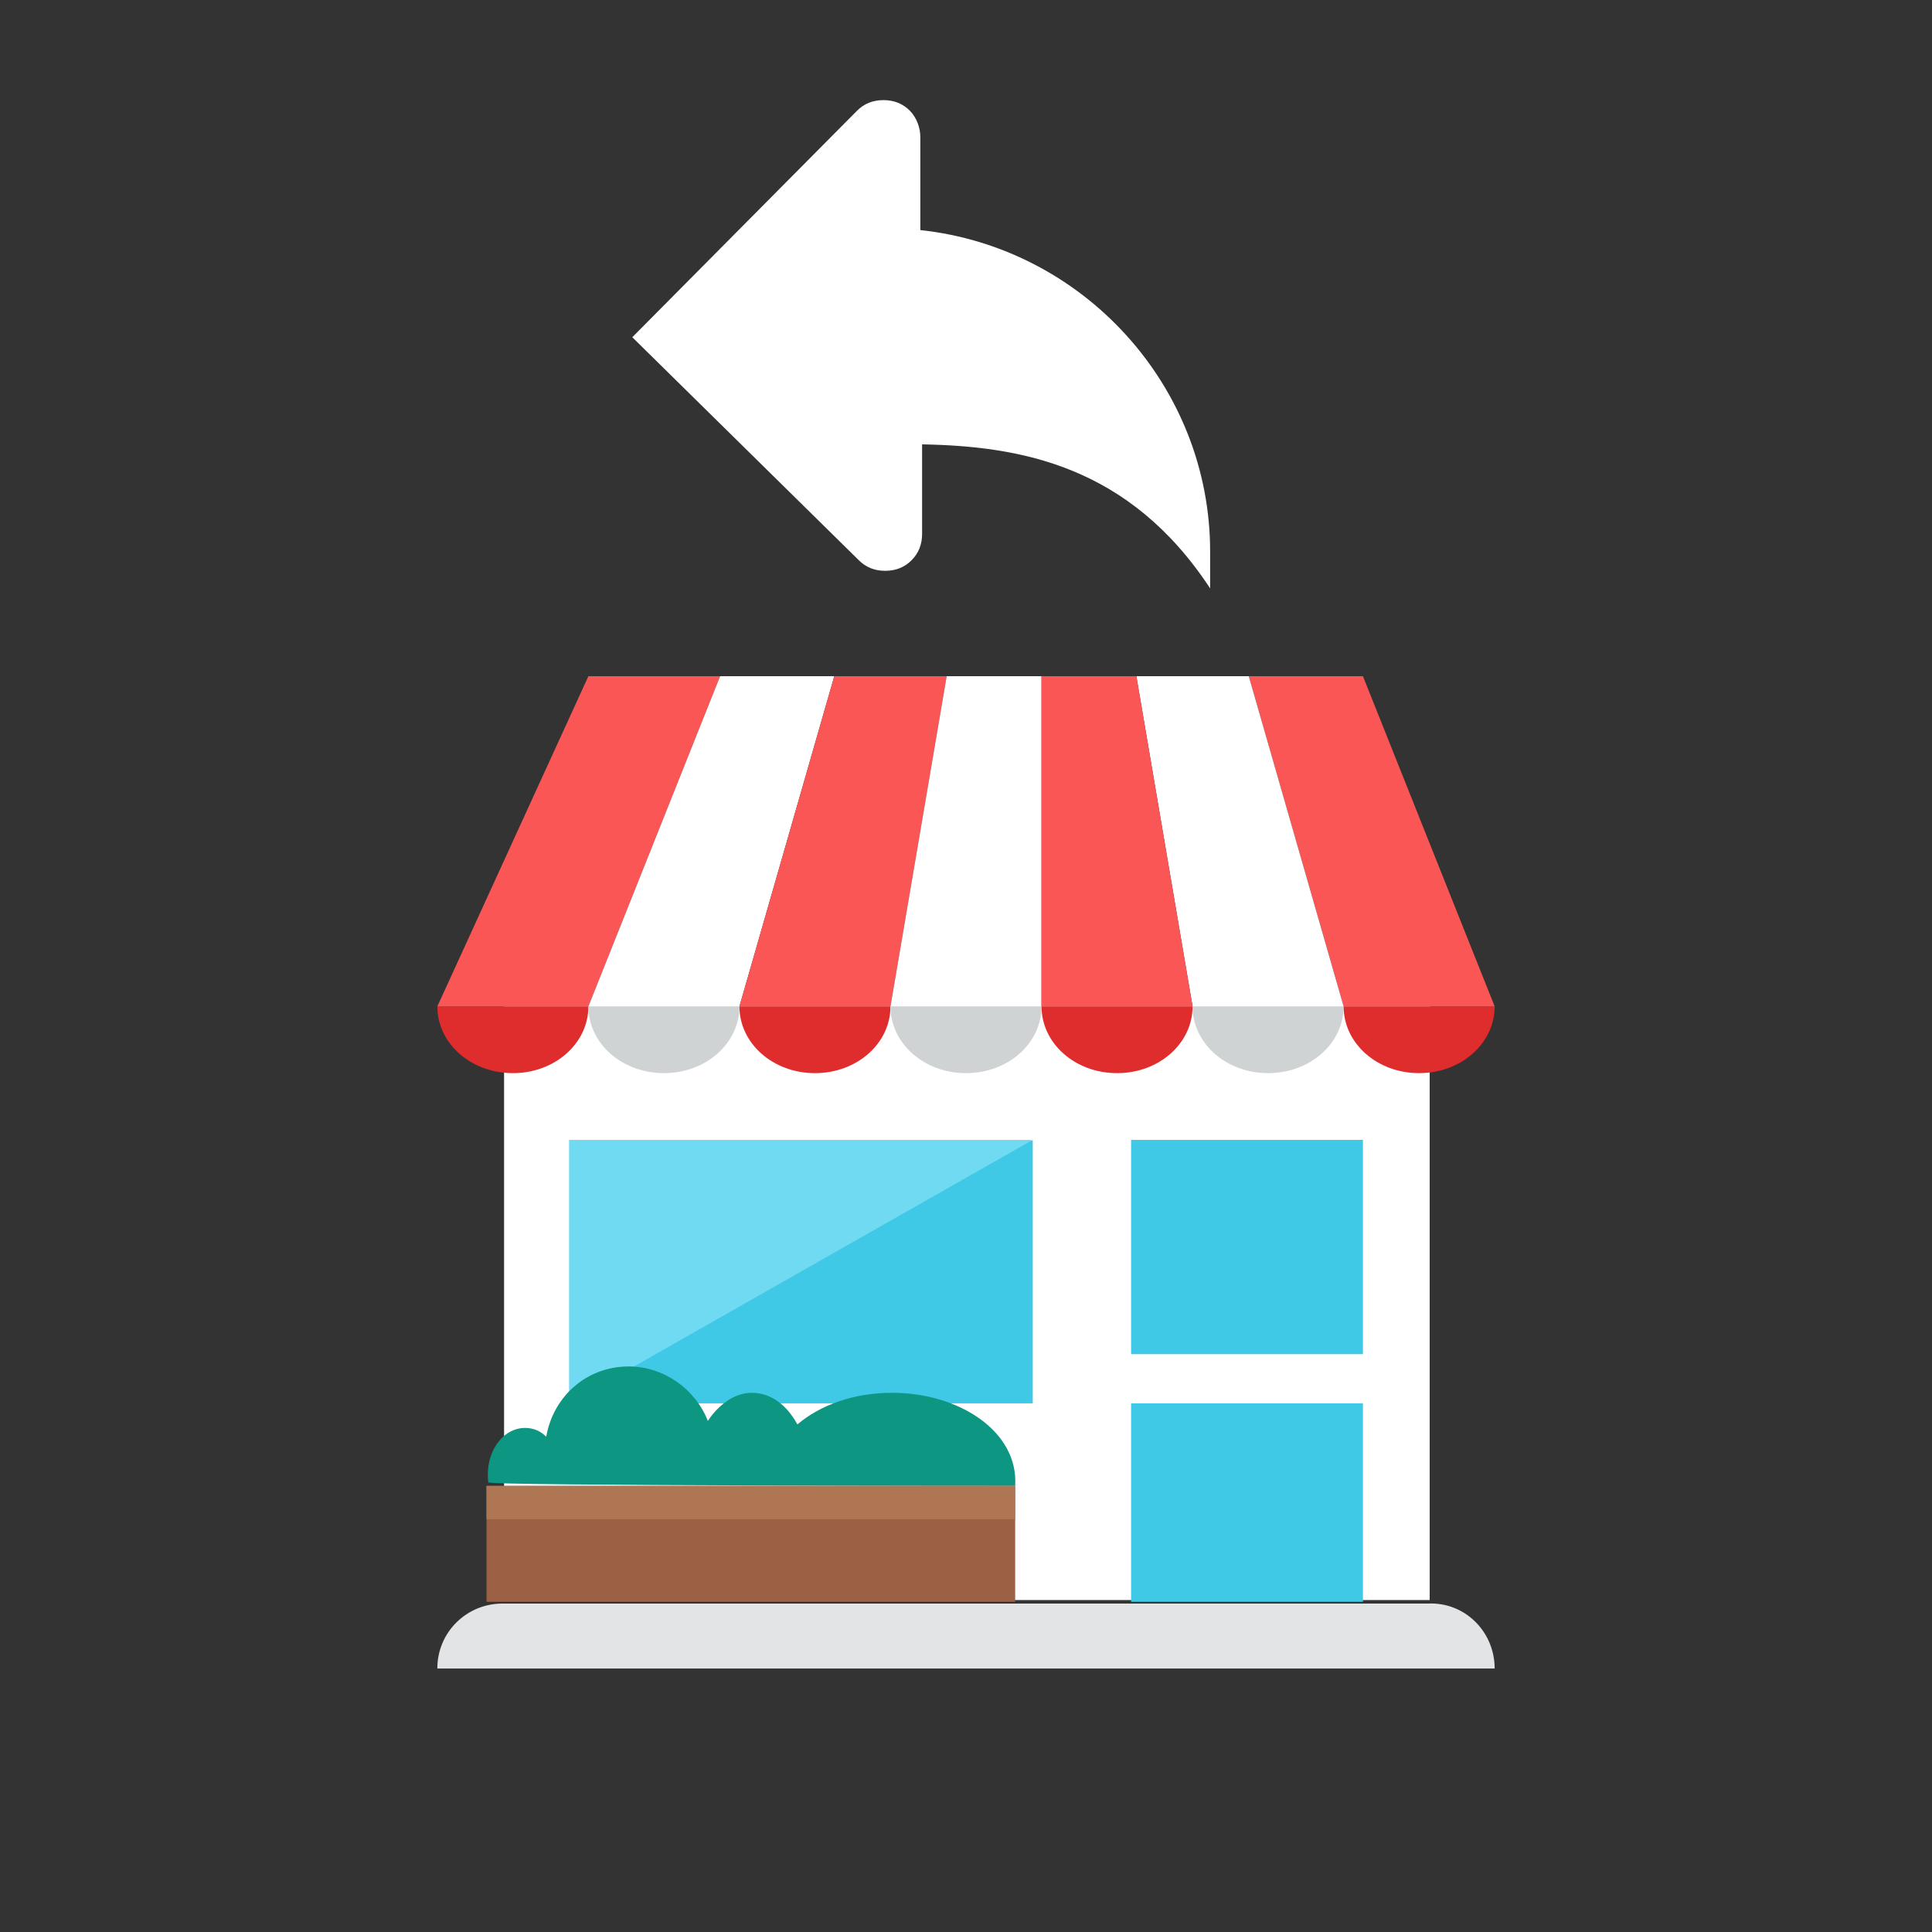 <?xml version="1.0" encoding="utf-8"?>
<!-- Generator: Adobe Illustrator 18.1.1, SVG Export Plug-In . SVG Version: 6.00 Build 0)  -->
<svg version="1.1" xmlns="http://www.w3.org/2000/svg" xmlns:xlink="http://www.w3.org/1999/xlink" x="0px" y="0px"
	 viewBox="-93 158.2 110 110" enable-background="new -93 158.2 110 110" xml:space="preserve">
<rect x="-93" y="158.2" width="110" height="110" fill="#333333" stroke="none"/>
<g id="Layer_2" display="none">
	<rect x="-93" y="158.2" display="inline" fill="#00AAAA" width="110" height="110"/>
</g>
<g id="Layer_1">
	<g id="Artboard">
	</g>
	<path fill="#FFFFFF" d="M-40.6,171.3v-5.3c0-0.5-0.2-1.1-0.6-1.5c-0.4-0.4-0.9-0.6-1.5-0.6s-1.1,0.2-1.5,0.6L-57,177.4l12.9,12.7
		c0.4,0.4,0.9,0.6,1.5,0.6s1.1-0.2,1.5-0.6c0.4-0.4,0.6-0.9,0.6-1.5v-5.1c5.6,0.1,11.8,1.2,16.4,8.2v-2.1
		C-24.1,180.2-31.3,172.3-40.6,171.3z"/>
	<g id="Multicolor">
		<g>
			<path fill="#E2E4E5" d="M-7.9,253.2h-60.2v0c0-2.1,1.7-3.7,3.7-3.7h52.7C-9.6,249.4-7.9,251.1-7.9,253.2L-7.9,253.2z"/>
			<rect x="-64.3" y="215.5" fill="#FFFFFF" width="52.7" height="33.8"/>
			<path fill="#DF2C2C" d="M-59.5,215.5c0,2.1-1.9,3.8-4.3,3.8c-2.4,0-4.3-1.7-4.3-3.8H-59.5z"/>
			<path fill="#CFD3D4" d="M-50.9,215.5c0,2.1-1.9,3.8-4.3,3.8c-2.4,0-4.3-1.7-4.3-3.8H-50.9z"/>
			<path fill="#DF2C2C" d="M-42.3,215.5c0,2.1-1.9,3.8-4.3,3.8c-2.4,0-4.3-1.7-4.3-3.8H-42.3z"/>
			<path fill="#CFD3D4" d="M-33.7,215.5c0,2.1-1.9,3.8-4.3,3.8s-4.3-1.7-4.3-3.8H-33.7z"/>
			<path fill="#CFD3D4" d="M-16.5,215.5c0,2.1-1.9,3.8-4.3,3.8c-2.4,0-4.3-1.7-4.3-3.8H-16.5z"/>
			<path fill="#DF2C2C" d="M-25.1,215.5c0,2.1-1.9,3.8-4.3,3.8c-2.4,0-4.3-1.7-4.3-3.8H-25.1z"/>
			<path fill="#DF2C2C" d="M-7.9,215.5c0,2.1-1.9,3.8-4.3,3.8c-2.4,0-4.3-1.7-4.3-3.8H-7.9z"/>
			<polygon fill="#FA5655" points="-68.1,215.5 -59.5,215.5 -52,196.7 -59.5,196.7 			"/>
			<polygon fill="#FFFFFF" points="-59.5,215.5 -50.9,215.5 -45.5,196.7 -52,196.7 			"/>
			<polygon fill="#FA5655" points="-50.9,215.5 -42.3,215.5 -39.1,196.7 -45.5,196.7 			"/>
			<polygon fill="#FFFFFF" points="-42.3,215.5 -33.7,215.5 -33.7,196.7 -39.1,196.7 			"/>
			<polygon fill="#FA5655" points="-7.9,215.5 -16.5,215.5 -21.9,196.7 -15.4,196.7 			"/>
			<polygon fill="#FFFFFF" points="-16.5,215.5 -25.1,215.5 -28.3,196.7 -21.9,196.7 			"/>
			<polygon fill="#FA5655" points="-25.1,215.5 -33.7,215.5 -33.7,196.7 -28.3,196.7 			"/>
			<rect x="-60.6" y="223.1" fill="#6FDAF1" width="26.3" height="15"/>
			<polygon fill="#40C9E7" points="-34.2,238.1 -60.6,238.1 -34.2,223.1 			"/>
			<rect x="-28.6" y="223.1" fill="#40C9E7" width="13.2" height="12.2"/>
			<rect x="-28.6" y="238.1" fill="#40C9E7" width="13.2" height="11.3"/>
			<path fill="#0D9681" d="M-35.2,242.8c0.2-3.1-3.2-5.3-7-5.3c-2.2,0-4.1,0.7-5.4,1.8c-0.6-1.1-1.5-1.8-2.6-1.8
				c-1,0-1.9,0.7-2.5,1.6c-0.7-1.8-2.5-3.1-4.5-3.1c-2.4,0-4.3,1.7-4.7,4c-0.3-0.3-0.7-0.5-1.2-0.5c-1.3,0-2.3,1.4-2.1,3.1
				C-65.2,242.8-35.2,242.8-35.2,242.8z"/>
			<rect x="-65.3" y="242.8" fill="#9C6144" width="30.1" height="6.6"/>
			<rect x="-65.3" y="242.8" fill="#AF7653" width="30.1" height="1.9"/>
		</g>
	</g>
</g>
</svg>
